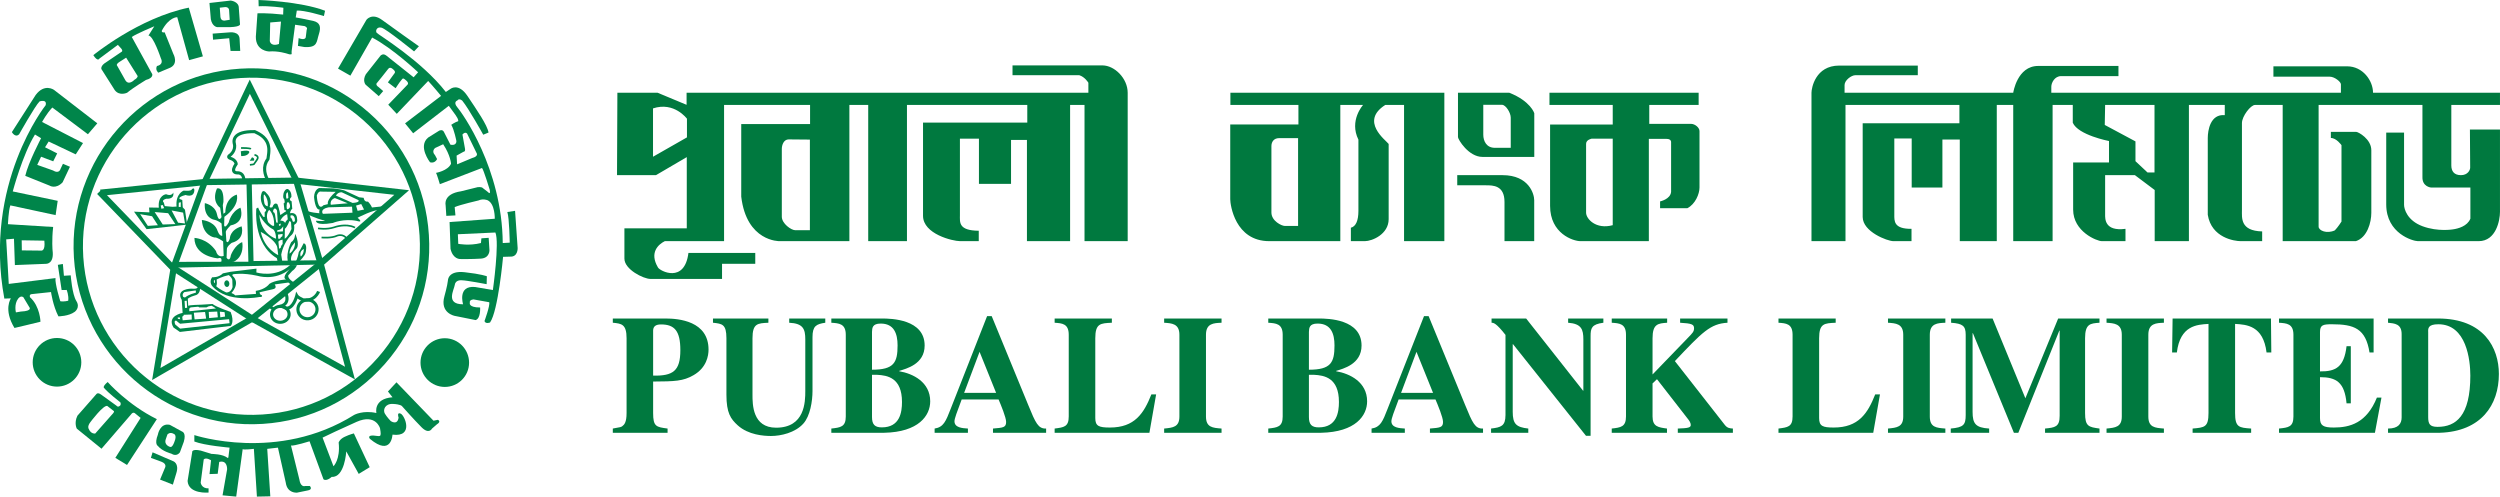 <?xml version="1.0" encoding="UTF-8"?>
<svg xmlns="http://www.w3.org/2000/svg" xmlns:xlink="http://www.w3.org/1999/xlink" width="422.62pt" height="83.95pt" viewBox="0 0 422.62 83.95" version="1.1">
<defs>
<clipPath id="clip1">
  <path d="M 104 11 L 422.621 11 L 422.621 48 L 104 48 Z M 104 11 "/>
</clipPath>
<clipPath id="clip2">
  <path d="M 403 53 L 422.621 53 L 422.621 74 L 403 74 Z M 403 53 "/>
</clipPath>
<clipPath id="clip3">
  <path d="M 31 64 L 75 64 L 75 83.949 L 31 83.949 Z M 31 64 "/>
</clipPath>
</defs>
<g id="surface1">
<g clip-path="url(#clip1)" clip-rule="nonzero">
<path style=" stroke:none;fill-rule:evenodd;fill:rgb(0%,47.499%,24.699%);fill-opacity:1;" d="M 422.617 17.742 L 422.617 15.68 L 401.156 15.68 C 401.156 13.645 399.438 11.211 396.781 11.211 C 395.25 11.211 384.316 11.211 384.316 11.211 L 384.316 12.965 C 384.316 12.965 393.039 12.965 393.852 12.965 C 394.664 12.965 395.727 13.84 395.727 14.246 C 395.727 14.652 395.727 15.68 395.727 15.68 L 346.77 15.68 C 346.77 15.68 346.77 15.309 346.77 14.652 C 346.77 13.996 347.332 12.867 348.43 12.867 C 349.523 12.867 358.121 12.867 358.121 12.867 L 358.121 11.148 C 358.121 11.148 348.117 11.148 344.551 11.148 C 340.988 11.148 340.332 15.68 340.332 15.68 L 311.82 15.68 C 311.82 15.68 311.82 15.152 311.82 14.371 C 311.82 13.59 312.945 12.711 313.664 12.711 C 314.383 12.711 324.199 12.711 324.199 12.711 L 324.199 11.086 C 324.199 11.086 314.945 11.086 310.914 11.086 C 306.883 11.086 306.227 14.902 306.227 15.68 C 306.227 16.461 306.227 40.766 306.227 40.766 L 311.977 40.766 L 311.977 17.742 L 331.234 17.742 L 331.234 20.84 L 314.883 20.84 C 314.883 20.84 314.883 34.184 314.883 36.684 C 314.883 39.184 319.074 40.766 320.074 40.766 C 321.074 40.766 323.137 40.766 323.137 40.766 C 323.137 40.766 323.137 39.777 323.137 38.684 C 320.105 38.715 320.23 37.34 320.23 36.277 C 320.23 35.215 320.23 23.402 320.23 23.402 L 323.168 23.402 L 323.168 31.699 L 328.359 31.699 L 328.359 23.59 L 331.297 23.59 L 331.297 40.766 L 337.551 40.766 L 337.551 17.742 L 340.332 17.742 L 340.332 40.766 L 346.988 40.766 L 346.988 17.742 L 350.398 17.742 C 350.398 17.742 350.398 18.777 350.398 20.746 C 351.305 22.84 356.523 23.84 356.523 23.84 L 356.523 27.465 L 350.461 27.465 C 350.461 27.465 350.461 31.699 350.461 35.434 C 350.461 39.168 354.492 40.766 355.305 40.766 C 356.117 40.766 359.309 40.766 359.309 40.766 C 359.309 40.766 359.309 39.684 359.309 38.684 C 355.742 39.152 355.867 36.934 355.867 36.246 C 355.867 35.559 355.867 29.609 355.867 29.609 L 360.902 29.609 L 364.246 32.121 L 364.246 40.766 L 370.031 40.766 L 370.031 17.742 L 376.094 17.742 C 376.094 17.742 376.094 18.59 376.094 19.465 C 373.656 19.246 373.219 22.027 373.219 23.34 L 373.219 36.309 C 373.844 40.215 377.75 40.766 378.781 40.766 C 379.816 40.766 382.414 40.766 382.414 40.766 C 382.414 40.766 382.414 40.383 382.414 39.121 C 378.68 39.031 378.996 36.824 378.996 35.477 L 378.996 20.805 C 378.996 19.637 380.48 17.742 381.199 17.742 C 381.922 17.742 385.883 17.742 385.883 17.742 L 385.883 40.766 C 385.883 40.766 396.32 40.766 398.258 40.766 C 400.191 40.133 400.867 37.59 400.867 35.973 L 400.867 25.395 C 400.867 23.508 398.66 22.289 398.301 22.289 C 397.039 22.289 394.027 22.289 394.027 22.289 C 394.027 22.289 394.027 22.785 394.027 23.324 C 394.973 23.324 395.824 24.539 395.824 24.539 C 395.824 24.539 395.824 36.691 395.824 37.457 C 395.824 37.457 395.195 38.445 394.699 38.941 C 393.352 39.57 391.957 38.984 391.957 38.312 C 391.957 37.637 391.957 17.742 391.957 17.742 L 409.508 17.742 C 409.508 17.742 409.508 28.859 409.508 29.941 C 409.461 31.562 410.941 31.699 410.941 31.699 L 417.613 31.699 C 417.613 31.699 417.613 35.68 417.613 36.965 C 417.094 38.25 415.523 38.652 414.68 38.773 C 414.68 38.773 412.148 39.215 409.535 38.25 C 406.922 37.285 406.402 35.316 406.402 34.633 C 406.402 33.949 406.402 22.418 406.402 22.418 L 403.387 22.418 C 403.387 22.418 403.387 29.609 403.387 34.555 C 403.387 39.496 407.93 40.766 408.73 40.766 L 419.02 40.766 C 421.957 40.766 422.617 37.246 422.617 35.801 C 422.617 34.352 422.617 21.895 422.617 21.895 L 417.535 21.895 C 417.535 21.895 417.578 27.934 417.578 28.34 C 417.578 28.746 417.172 29.609 416.016 29.609 C 414.859 29.609 414.391 28.934 414.391 27.965 C 414.391 26.996 414.391 17.742 414.391 17.742 L 422.617 17.742 M 364.215 29.152 L 363.027 29.152 L 360.996 27.246 C 360.996 26.84 360.996 23.902 360.996 23.902 L 355.805 21.121 L 355.867 17.742 L 364.215 17.742 L 364.215 29.152 M 186.359 11.055 C 184.301 11.055 171.164 11.055 171.164 11.055 L 171.164 12.707 C 171.164 12.707 181.09 12.707 182.43 12.707 C 183.395 12.988 183.988 13.988 183.988 13.988 L 183.988 15.68 L 116.066 15.68 L 116.066 17.719 L 111.172 15.68 L 104.367 15.68 L 104.305 29.609 L 110.891 29.609 L 116.098 26.559 L 116.098 38.602 L 105.555 38.602 C 105.555 38.602 105.555 41.879 105.555 43.719 C 105.555 45.559 108.797 47.152 109.953 47.152 C 111.105 47.152 122.059 47.152 122.059 47.152 L 122.059 44.594 L 127.676 44.594 L 127.676 42.754 C 127.676 42.754 119.125 42.754 116.379 42.754 C 115.727 47.992 111.543 45.809 111.23 45.219 C 109.734 42.691 111.293 41.312 112.387 40.766 L 122.402 40.766 L 122.402 17.742 L 136.941 17.742 L 136.941 20.977 L 125.305 20.977 C 125.305 20.977 125.305 25.594 125.305 33.238 C 126.207 40.879 131.762 40.766 131.762 40.766 L 143.586 40.766 L 143.586 17.742 L 146.77 17.742 L 146.77 40.766 L 153.32 40.766 L 153.32 17.742 L 173.66 17.742 L 173.66 20.727 L 156.035 20.727 C 156.035 20.727 156.035 33.395 156.035 36.48 C 156.035 39.57 161.059 40.766 162.305 40.766 C 163.555 40.766 165.457 40.766 165.457 40.766 C 165.457 40.766 165.457 39.883 165.457 39.008 C 161.992 38.977 162.273 37.574 162.273 36.355 C 162.273 35.141 162.273 23.441 162.273 23.441 L 165.488 23.441 L 165.488 31.082 L 170.914 31.082 L 170.914 23.66 L 173.602 23.66 L 173.602 40.766 L 180.898 40.766 L 180.898 17.742 L 183.336 17.742 L 183.336 40.766 L 190.633 40.766 C 190.633 40.766 190.633 18.105 190.633 15.68 C 190.633 13.258 188.418 11.055 186.359 11.055 M 116.129 23.223 L 110.391 26.496 L 110.391 18.324 C 113.977 17.137 116.129 20.07 116.129 20.07 L 116.129 23.223 M 136.91 38.914 C 136.91 38.914 135.066 38.914 134.414 38.914 C 133.758 38.914 132.164 37.793 132.164 36.637 L 132.164 25.188 C 132.164 24.469 132.512 23.566 133.32 23.566 C 134.133 23.566 136.91 23.598 136.91 23.598 L 136.91 38.914 M 255.145 15.68 C 251.539 15.68 246.469 15.68 246.469 15.68 C 246.469 15.68 246.469 22.82 246.469 23.184 C 246.469 23.551 248.238 26.527 250.621 26.527 C 253.004 26.527 259.367 26.527 259.367 26.527 L 259.367 19.137 C 259.367 19.137 258.75 17.098 255.145 15.68 M 255.387 24.988 C 255.387 24.988 254.105 24.988 252.699 24.988 C 251.293 24.988 250.746 23.859 250.746 22.758 C 250.746 21.656 250.746 17.719 250.746 17.719 C 250.746 17.719 253.312 17.719 253.922 17.719 C 254.531 17.719 255.387 19.031 255.387 19.887 C 255.387 20.742 255.387 24.988 255.387 24.988 M 285.863 20.938 C 285.184 20.938 278.805 20.938 278.805 20.938 L 278.805 17.742 L 287.152 17.742 L 287.152 15.68 L 261.934 15.68 L 261.934 17.742 L 272.629 17.742 L 272.629 21.047 L 262.039 21.047 C 262.039 21.047 262.039 30.105 262.039 34.801 C 262.039 39.492 265.945 40.766 267.164 40.766 C 268.379 40.766 278.734 40.766 278.734 40.766 L 278.734 23.48 C 278.734 23.48 280.918 23.48 281.742 23.48 C 282.566 23.48 282.496 24.055 282.496 24.055 C 282.496 24.055 282.496 31.18 282.496 32.434 C 282.387 33.688 280.633 34.047 280.633 34.047 L 280.633 35.191 C 280.633 35.191 284.25 35.191 285.254 35.191 C 286.578 34.512 287.297 32.793 287.297 31.699 L 287.297 22.156 C 287.297 21.582 286.543 20.938 285.863 20.938 M 272.629 38.066 C 269.797 38.84 268.125 37 268.125 35.957 L 268.125 24.316 C 268.125 23.598 269.086 23.438 269.086 23.438 L 272.629 23.438 C 272.629 23.438 272.629 36.277 272.629 38.066 M 253.996 29.609 C 249.52 29.609 246.344 29.609 246.344 29.609 L 246.344 31.324 C 246.344 31.324 249.973 31.324 251.184 31.324 C 252.395 31.324 254.332 31.324 254.332 34.137 C 254.332 36.953 254.332 40.766 254.332 40.766 L 259.355 40.766 C 259.355 40.766 259.355 34.863 259.355 33.836 C 259.355 32.809 258.477 29.609 253.996 29.609 M 207.996 17.742 L 219.496 17.742 L 219.496 21.039 L 207.969 21.039 C 207.969 21.039 207.969 32.746 207.969 33.684 C 207.969 34.621 208.785 40.766 214.562 40.766 C 220.344 40.766 226.578 40.766 226.578 40.766 L 226.578 17.742 L 230.422 17.742 C 230.422 17.742 228.031 20.371 229.637 23.609 L 229.637 35.652 C 229.637 37.285 229.211 38.285 228.363 38.496 C 228.363 39.16 228.363 40.766 228.363 40.766 C 228.363 40.766 229.516 40.766 230.727 40.766 C 231.938 40.766 234.75 39.613 234.75 37.043 L 234.75 24.336 C 234.266 23.699 229.848 20.504 234.176 17.742 C 237.051 17.742 237.352 17.742 237.352 17.742 L 237.352 40.766 L 244.164 40.766 L 244.164 15.68 L 207.996 15.68 L 207.996 17.742 M 219.438 38.191 C 219.438 38.191 217.652 38.191 217.168 38.191 C 216.684 38.191 214.93 37.375 214.93 35.922 L 214.93 24.699 C 214.93 24.004 215.32 23.352 216.23 23.352 C 217.137 23.352 219.438 23.352 219.438 23.352 L 219.438 38.191 "/>
</g>
<path style=" stroke:none;fill-rule:nonzero;fill:rgb(0%,47.499%,24.699%);fill-opacity:1;" d="M 103.594 72.445 C 104.949 72.215 105.008 72.188 105.199 72.043 C 105.531 71.789 105.922 71.414 105.922 69.816 L 105.922 57.188 C 105.922 54.785 105.062 54.699 103.594 54.559 L 103.594 53.844 L 112.516 53.844 C 114.734 53.844 119.777 54.273 119.777 59.102 C 119.777 60.102 119.473 62.129 117.258 63.414 C 115.484 64.445 114.07 64.473 110.41 64.5 L 110.41 69.816 C 110.41 72.129 110.938 72.188 112.852 72.445 L 112.852 73.16 L 103.594 73.16 L 103.594 72.445 M 110.41 63.5 C 113.766 63.559 115.012 62.73 115.012 59.188 C 115.012 55.93 114.016 54.844 111.742 54.844 C 110.801 54.844 110.438 55.215 110.41 55.844 L 110.41 63.5 "/>
<path style=" stroke:none;fill-rule:nonzero;fill:rgb(0%,47.499%,24.699%);fill-opacity:1;" d="M 139.512 54.559 C 137.988 54.785 137.352 55.102 137.352 56.984 L 137.352 66.102 C 137.352 67.785 136.965 70.328 135.797 71.617 C 134.41 73.16 132 73.703 130.34 73.703 C 129.117 73.703 126.512 73.531 124.711 71.902 C 123.52 70.816 122.801 69.816 122.801 66.73 L 122.801 57.188 C 122.801 54.785 122.078 54.73 120.527 54.559 L 120.527 53.844 L 129.895 53.844 L 129.895 54.559 C 128.066 54.645 127.207 54.672 127.207 57.188 L 127.207 66.73 C 127.207 68.359 127.207 72.301 131.195 72.301 C 136.074 72.301 136.133 67.93 136.133 66.102 L 136.133 57.387 C 136.133 55.645 135.797 54.672 133.414 54.559 L 133.414 53.844 L 139.512 53.844 L 139.512 54.559 "/>
<path style=" stroke:none;fill-rule:nonzero;fill:rgb(0%,47.499%,24.699%);fill-opacity:1;" d="M 140.535 72.445 C 142.09 72.273 142.977 72.16 142.977 70.414 L 142.977 56.586 C 142.977 54.699 141.812 54.645 140.535 54.559 L 140.535 53.844 L 149.102 53.844 C 150.652 53.844 156.309 53.957 156.309 58.414 C 156.309 61.586 153.176 62.328 152.012 62.699 L 152.012 62.758 C 154.34 63.156 157.25 64.586 157.25 67.844 C 157.25 70.246 155.309 73.043 149.461 73.16 L 140.535 73.16 L 140.535 72.445 M 147.41 62.5 C 151.125 62.5 151.734 61.301 151.734 58.387 C 151.734 56.387 151.125 54.699 148.879 54.699 C 147.465 54.699 147.438 55.441 147.41 56.102 L 147.41 62.5 M 147.41 70.5 C 147.41 71.789 147.91 72.246 149.074 72.246 C 152.121 72.246 152.48 69.703 152.48 67.957 C 152.48 63.871 150.043 63.445 148.242 63.359 L 147.41 63.359 L 147.41 70.5 "/>
<path style=" stroke:none;fill-rule:nonzero;fill:rgb(0%,47.499%,24.699%);fill-opacity:1;" d="M 176.844 73.16 L 167.863 73.16 L 167.863 72.445 C 169.582 72.301 170.082 72.273 170.082 71.328 C 170.082 70.559 169.195 68.445 168.809 67.531 L 162.57 67.531 C 161.797 69.586 161.352 70.758 161.352 71.215 C 161.352 72.301 162.684 72.387 163.625 72.445 L 163.625 73.16 L 157.996 73.16 L 157.996 72.445 C 159.492 72.215 159.883 71.246 160.715 69.102 L 166.867 53.441 L 167.645 53.441 L 173.824 68.473 C 175.07 71.531 175.516 72.5 176.844 72.445 L 176.844 73.16 M 168.391 66.414 L 165.594 59.473 L 162.984 66.414 L 168.391 66.414 "/>
<path style=" stroke:none;fill-rule:nonzero;fill:rgb(0%,47.499%,24.699%);fill-opacity:1;" d="M 194.305 73.16 L 178.285 73.16 L 178.285 72.445 C 179.836 72.246 180.668 72.16 180.668 70.414 L 180.668 56.586 C 180.668 54.699 179.531 54.645 178.285 54.559 L 178.285 53.844 L 187.957 53.844 L 187.957 54.559 C 186.02 54.645 185.156 54.672 185.156 57.188 L 185.156 70.672 C 185.156 72.043 185.77 72.273 187.625 72.273 C 191.809 72.273 193.363 69.902 194.637 66.672 L 195.441 66.672 L 194.305 73.16 "/>
<path style=" stroke:none;fill-rule:nonzero;fill:rgb(0%,47.499%,24.699%);fill-opacity:1;" d="M 206.5 73.16 L 196.797 73.16 L 196.797 72.445 C 198.297 72.301 199.375 72.188 199.375 70.414 L 199.375 56.586 C 199.375 54.699 198.074 54.645 196.797 54.559 L 196.797 53.844 L 206.5 53.844 L 206.5 54.559 C 205.195 54.613 203.867 54.645 203.867 56.586 L 203.867 70.414 C 203.867 72.246 204.977 72.328 206.5 72.445 L 206.5 73.16 "/>
<path style=" stroke:none;fill-rule:nonzero;fill:rgb(0%,47.499%,24.699%);fill-opacity:1;" d="M 214.398 72.445 C 215.949 72.273 216.836 72.16 216.836 70.414 L 216.836 56.586 C 216.836 54.699 215.672 54.645 214.398 54.559 L 214.398 53.844 L 222.961 53.844 C 224.516 53.844 230.168 53.957 230.168 58.414 C 230.168 61.586 227.035 62.328 225.871 62.699 L 225.871 62.758 C 228.199 63.156 231.109 64.586 231.109 67.844 C 231.109 70.246 229.172 73.043 223.32 73.16 L 214.398 73.16 L 214.398 72.445 M 221.27 62.5 C 224.984 62.5 225.594 61.301 225.594 58.387 C 225.594 56.387 224.984 54.699 222.738 54.699 C 221.328 54.699 221.301 55.441 221.27 56.102 L 221.27 62.5 M 221.27 70.5 C 221.27 71.789 221.77 72.246 222.934 72.246 C 225.98 72.246 226.344 69.703 226.344 67.957 C 226.344 63.871 223.902 63.445 222.102 63.359 L 221.27 63.359 L 221.27 70.5 "/>
<path style=" stroke:none;fill-rule:nonzero;fill:rgb(0%,47.499%,24.699%);fill-opacity:1;" d="M 250.703 73.16 L 241.727 73.16 L 241.727 72.445 C 243.441 72.301 243.941 72.273 243.941 71.328 C 243.941 70.559 243.055 68.445 242.668 67.531 L 236.434 67.531 C 235.656 69.586 235.211 70.758 235.211 71.215 C 235.211 72.301 236.543 72.387 237.484 72.445 L 237.484 73.16 L 231.859 73.16 L 231.859 72.445 C 233.355 72.215 233.742 71.246 234.574 69.102 L 240.727 53.441 L 241.504 53.441 L 247.684 68.473 C 248.93 71.531 249.375 72.5 250.703 72.445 L 250.703 73.16 M 242.254 66.414 L 239.453 59.473 L 236.848 66.414 L 242.254 66.414 "/>
<path style=" stroke:none;fill-rule:nonzero;fill:rgb(0%,47.499%,24.699%);fill-opacity:1;" d="M 252.062 72.445 C 253.727 72.246 254.5 72.043 254.5 70.16 L 254.5 56.613 C 252.949 54.645 252.508 54.559 252.145 54.559 L 252.145 53.844 L 257.992 53.844 L 267.609 66.043 L 267.664 66.043 L 267.664 57.387 C 267.664 55.672 267.336 54.73 265.09 54.559 L 265.09 53.844 L 271.047 53.844 L 271.047 54.559 C 269.051 54.816 268.887 55.473 268.887 56.844 L 268.887 73.672 L 268.109 73.672 L 255.777 58.188 L 255.723 58.188 L 255.723 69.617 C 255.723 71.672 256.305 72.215 258.355 72.445 L 258.355 73.16 L 252.062 73.16 L 252.062 72.445 "/>
<path style=" stroke:none;fill-rule:nonzero;fill:rgb(0%,47.499%,24.699%);fill-opacity:1;" d="M 292.941 73.16 L 283.629 73.16 L 283.629 72.445 C 285.32 72.387 285.82 72.301 285.82 71.844 C 285.82 71.473 285.598 71.129 285.152 70.586 L 280.109 64.102 L 279.359 64.816 L 279.359 70.414 C 279.359 72.129 280.332 72.246 281.801 72.445 L 281.801 73.16 L 272.461 73.16 L 272.461 72.445 C 273.984 72.273 274.871 72.16 274.871 70.414 L 274.871 56.586 C 274.871 54.699 273.734 54.645 272.461 54.559 L 272.461 53.844 L 281.828 53.844 L 281.828 54.559 C 280.305 54.672 279.359 54.73 279.359 57.188 L 279.359 63.301 L 285.375 57.07 C 286.125 56.301 286.375 56.043 286.375 55.5 C 286.375 54.844 286.016 54.672 284.02 54.559 L 284.02 53.844 L 292.027 53.844 L 292.027 54.559 C 289.117 54.73 287.785 56.129 283.133 61.043 L 291.586 71.844 C 292 72.359 292.387 72.414 292.941 72.445 L 292.941 73.16 "/>
<path style=" stroke:none;fill-rule:nonzero;fill:rgb(0%,47.499%,24.699%);fill-opacity:1;" d="M 316.668 73.16 L 300.648 73.16 L 300.648 72.445 C 302.199 72.246 303.031 72.16 303.031 70.414 L 303.031 56.586 C 303.031 54.699 301.895 54.645 300.648 54.559 L 300.648 53.844 L 310.32 53.844 L 310.32 54.559 C 308.379 54.645 307.52 54.672 307.52 57.188 L 307.52 70.672 C 307.52 72.043 308.129 72.273 309.988 72.273 C 314.172 72.273 315.727 69.902 317 66.672 L 317.805 66.672 L 316.668 73.16 "/>
<path style=" stroke:none;fill-rule:nonzero;fill:rgb(0%,47.499%,24.699%);fill-opacity:1;" d="M 328.859 73.16 L 319.16 73.16 L 319.16 72.445 C 320.656 72.301 321.738 72.188 321.738 70.414 L 321.738 56.586 C 321.738 54.699 320.438 54.645 319.16 54.559 L 319.16 53.844 L 328.859 53.844 L 328.859 54.559 C 327.559 54.613 326.23 54.645 326.23 56.586 L 326.23 70.414 C 326.23 72.246 327.336 72.328 328.859 72.445 L 328.859 73.16 "/>
<path style=" stroke:none;fill-rule:nonzero;fill:rgb(0%,47.499%,24.699%);fill-opacity:1;" d="M 354.914 73.16 L 345.711 73.16 L 345.711 72.445 C 347.375 72.273 348.18 72.188 348.18 70.301 L 348.18 55.898 L 348.121 55.898 L 341.195 73.16 L 340.445 73.16 L 333.52 56.328 L 333.461 56.328 L 333.461 69.617 C 333.461 71.617 333.961 72.301 336.262 72.445 L 336.262 73.16 L 329.773 73.16 L 329.773 72.445 C 331.938 72.246 332.297 71.816 332.297 70.16 L 332.297 56.586 C 332.297 55.102 331.801 54.699 329.832 54.559 L 329.832 53.844 L 336.844 53.844 L 342.387 67.328 L 347.93 53.844 L 354.914 53.844 L 354.914 54.559 C 353.359 54.672 352.477 54.73 352.477 57.188 L 352.477 69.816 C 352.477 72.102 353.086 72.188 354.914 72.445 L 354.914 73.16 "/>
<path style=" stroke:none;fill-rule:nonzero;fill:rgb(0%,47.499%,24.699%);fill-opacity:1;" d="M 365.805 73.16 L 356.105 73.16 L 356.105 72.445 C 357.602 72.301 358.684 72.188 358.684 70.414 L 358.684 56.586 C 358.684 54.699 357.379 54.645 356.105 54.559 L 356.105 53.844 L 365.805 53.844 L 365.805 54.559 C 364.504 54.613 363.172 54.645 363.172 56.586 L 363.172 70.414 C 363.172 72.246 364.281 72.328 365.805 72.445 L 365.805 73.16 "/>
<path style=" stroke:none;fill-rule:nonzero;fill:rgb(0%,47.499%,24.699%);fill-opacity:1;" d="M 380.551 73.16 L 370.656 73.16 L 370.656 72.445 C 372.68 72.273 373.344 72.215 373.344 69.816 L 373.344 54.758 C 371.402 54.871 368.551 55.016 367.992 59.586 L 367.191 59.586 L 367.273 53.844 L 383.902 53.844 L 383.961 59.586 L 383.156 59.586 C 382.602 55.016 379.746 54.871 377.836 54.758 L 377.836 69.816 C 377.836 72.246 378.5 72.301 380.551 72.445 L 380.551 73.16 "/>
<path style=" stroke:none;fill-rule:nonzero;fill:rgb(0%,47.499%,24.699%);fill-opacity:1;" d="M 385.262 53.844 L 401.254 53.844 L 401.254 59.586 L 400.562 59.586 C 399.922 55.527 397.953 54.816 394.215 54.816 C 392.688 54.816 392.191 54.93 392.191 56.156 L 392.191 62.785 C 394.852 62.816 396.266 62.07 396.68 58.527 L 397.398 58.527 L 397.398 68.188 L 396.68 68.188 C 396.348 64.613 394.934 63.758 392.191 63.758 L 392.191 70.672 C 392.191 71.93 392.719 72.273 394.52 72.273 C 397.234 72.273 400.062 71.531 401.809 67.215 L 402.582 67.215 L 401.477 73.16 L 385.262 73.16 L 385.262 72.445 C 386.84 72.273 387.699 72.188 387.699 70.414 L 387.699 56.586 C 387.699 54.699 386.535 54.645 385.262 54.559 L 385.262 53.844 "/>
<g clip-path="url(#clip2)" clip-rule="nonzero">
<path style=" stroke:none;fill-rule:nonzero;fill:rgb(0%,47.499%,24.699%);fill-opacity:1;" d="M 403.691 72.445 C 405.438 72.445 405.992 71.617 405.992 70.559 L 405.992 56.473 C 405.992 54.73 404.773 54.672 403.691 54.559 L 403.691 53.844 L 412.145 53.844 C 419.906 53.844 422.43 58.816 422.43 63.215 C 422.43 68.473 419.434 72.93 412.449 73.16 L 403.691 73.16 L 403.691 72.445 M 410.48 70.5 C 410.48 71.645 410.73 72.16 412.062 72.16 C 415.164 72.16 417.605 70.328 417.605 63.5 C 417.605 60.902 416.969 54.816 412.199 54.816 C 410.426 54.816 410.453 55.527 410.48 56.156 L 410.48 70.5 "/>
</g>
<path style=" stroke:none;fill-rule:nonzero;fill:rgb(0%,52.199%,28.999%);fill-opacity:1;" d="M 17.039 33.102 L 34.652 31.297 C 34.605 31.301 50.129 31.07 50.129 31.07 L 50.059 31.066 L 67.844 33.066 L 67.555 32.148 L 53.645 44.328 C 53.656 44.316 42.293 53.449 42.293 53.449 L 42.906 53.418 L 29.355 44.695 L 29.453 44.77 L 17.172 32.051 L 16.418 32.789 L 28.691 45.504 L 28.734 45.547 L 28.785 45.582 L 42.336 54.301 L 42.656 54.512 L 42.949 54.277 L 54.324 45.141 C 54.34 45.125 68.25 32.945 68.25 32.945 L 69.148 32.156 L 67.961 32.023 L 50.176 30.016 L 50.141 30.012 L 50.105 30.012 L 34.59 30.242 C 34.547 30.25 16.93 32.051 16.93 32.051 L 17.039 33.102 "/>
<path style=" stroke:none;fill-rule:nonzero;fill:rgb(0%,52.199%,28.999%);fill-opacity:1;" d="M 41.75 14.438 L 34.121 30.551 C 34.102 30.594 28.914 44.852 28.914 44.852 L 28.895 44.898 L 28.887 44.945 L 25.895 63.148 L 25.715 64.246 L 26.68 63.684 L 42.887 54.316 L 42.363 54.324 L 58.91 63.535 L 60 64.141 L 59.676 62.938 L 54.652 44.242 C 54.648 44.227 50.535 30.223 50.535 30.223 L 50.523 30.176 L 50.496 30.137 L 42.703 14.426 L 42.219 13.457 L 41.75 14.438 M 41.762 14.895 L 49.555 30.605 L 49.523 30.516 L 53.641 44.531 C 53.633 44.516 58.656 63.211 58.656 63.211 L 59.426 62.609 L 42.879 53.398 L 42.613 53.258 L 42.355 53.402 L 26.152 62.77 L 26.941 63.312 L 29.934 45.117 L 29.906 45.207 L 35.094 30.949 C 35.078 30.996 42.703 14.887 42.703 14.887 L 41.762 14.895 "/>
<path style=" stroke:none;fill-rule:nonzero;fill:rgb(0%,52.199%,28.999%);fill-opacity:1;" d="M 38.871 26.574 C 39.352 26.277 40.176 25.391 39.867 24.184 C 39.855 24.148 39.723 23.727 40.02 23.324 C 40.305 22.938 41.07 22.48 43.043 22.516 L 42.938 22.488 L 42.98 22.508 C 43.766 22.879 45.078 23.492 45.188 25.168 C 45.219 25.613 45.133 26.188 45.082 26.523 C 45.043 26.777 45.035 26.844 45.047 26.91 L 45.043 26.863 L 45.074 26.742 C 45.074 26.75 45.055 26.77 45.043 26.777 C 44.074 28.117 44.508 29.613 45.047 30.633 L 45.266 30.246 L 41.211 30.504 L 41.492 30.797 C 41.492 30.766 41.582 29.926 41.145 29.387 C 40.938 29.137 40.652 28.992 40.297 28.957 L 40.25 28.957 C 40.129 28.973 39.84 28.957 39.766 28.836 C 39.699 28.727 39.762 28.41 40.141 27.863 L 40.195 27.793 L 40.188 27.699 C 40.188 27.664 40.125 26.836 39.004 26.508 C 38.977 26.496 38.922 26.469 38.906 26.449 C 38.926 26.473 38.93 26.52 38.918 26.551 C 38.918 26.551 38.918 26.539 38.926 26.535 L 38.871 26.574 M 38.543 26.172 C 38.379 26.348 38.391 26.516 38.406 26.602 C 38.473 26.871 38.781 26.988 38.844 27.008 C 39.602 27.234 39.656 27.715 39.664 27.738 L 39.707 27.562 C 39.23 28.25 39.105 28.754 39.316 29.109 C 39.582 29.555 40.234 29.492 40.309 29.484 L 40.254 29.484 C 40.465 29.504 40.617 29.578 40.738 29.723 C 41.031 30.086 40.969 30.73 40.969 30.742 L 40.934 31.055 L 41.246 31.035 L 45.297 30.773 L 45.707 30.746 L 45.516 30.387 C 44.832 29.098 44.82 27.992 45.473 27.098 C 45.531 27.02 45.57 26.957 45.57 26.863 L 45.57 26.82 L 45.57 26.848 C 45.57 26.824 45.59 26.707 45.602 26.605 C 45.656 26.242 45.746 25.633 45.711 25.137 C 45.59 23.148 44.035 22.422 43.203 22.031 L 43.156 22.012 L 43.105 21.992 L 43.051 21.992 C 41.281 21.953 40.109 22.305 39.586 23.023 C 39.133 23.648 39.348 24.309 39.355 24.336 C 39.645 25.449 38.637 26.098 38.594 26.129 L 38.566 26.145 L 38.543 26.172 "/>
<path style=" stroke:none;fill-rule:nonzero;fill:rgb(0%,52.199%,28.999%);fill-opacity:1;" d="M 42.996 26.324 C 43.094 26.34 43.352 26.414 43.418 26.566 C 43.457 26.66 43.418 26.793 43.301 26.957 L 42.801 27.676 L 42.848 27.629 C 42.852 27.629 42.715 27.691 42.238 27.723 L 42.258 28.012 C 42.801 27.973 42.965 27.902 42.992 27.879 L 43.02 27.863 L 43.039 27.836 L 43.543 27.125 C 43.723 26.871 43.766 26.648 43.684 26.449 C 43.543 26.125 43.094 26.043 43.043 26.035 L 42.996 26.324 "/>
<path style=" stroke:none;fill-rule:nonzero;fill:rgb(0%,52.199%,28.999%);fill-opacity:1;" d="M 42.613 27.109 L 42.785 26.84 L 42.613 26.902 C 42.641 26.906 42.688 26.934 42.68 26.988 L 42.82 26.867 L 42.484 26.887 L 42.613 27.109 M 42.5 27.172 L 42.832 27.156 L 42.949 27.148 L 42.969 27.031 C 43.004 26.789 42.812 26.656 42.703 26.625 L 42.598 26.59 L 42.539 26.688 L 42.371 26.953 L 42.223 27.191 L 42.5 27.172 "/>
<path style=" stroke:none;fill-rule:nonzero;fill:rgb(0%,52.199%,28.999%);fill-opacity:1;" d="M 40.75 25.16 C 41.418 25.148 42.203 25.195 42.32 25.289 L 42.504 25.07 C 42.266 24.859 41.098 24.867 40.75 24.875 L 40.75 25.16 "/>
<path style=" stroke:none;fill-rule:nonzero;fill:rgb(0%,52.199%,28.999%);fill-opacity:1;" d="M 40.773 26.387 C 40.773 26.387 41.801 26.449 42.113 25.82 C 42.113 25.82 42.492 25.242 40.711 25.566 L 40.773 26.387 "/>
<path style=" stroke:none;fill-rule:nonzero;fill:rgb(0%,52.199%,28.999%);fill-opacity:1;" d="M 41.449 25.855 C 41.449 25.789 41.508 25.746 41.559 25.746 C 41.629 25.746 41.668 25.789 41.668 25.859 C 41.668 25.918 41.621 25.965 41.559 25.965 L 41.586 25.965 L 41.613 25.957 C 41.586 25.965 41.543 25.969 41.504 25.941 C 41.469 25.918 41.449 25.875 41.449 25.855 M 41.738 25.855 C 41.738 25.789 41.715 25.738 41.668 25.703 C 41.625 25.668 41.562 25.668 41.508 25.684 L 41.559 25.676 C 41.461 25.676 41.383 25.758 41.383 25.859 C 41.383 25.949 41.465 26.035 41.559 26.035 C 41.664 26.035 41.738 25.957 41.738 25.855 "/>
<path style=" stroke:none;fill-rule:nonzero;fill:rgb(0%,52.199%,28.999%);fill-opacity:1;" d="M 37.219 35.125 C 37.219 35.125 35.707 34.137 36.672 31.867 C 36.672 31.867 37.867 31.387 37.77 34.137 L 37.664 34.688 L 37.77 36.137 L 38.094 35.898 C 38.094 35.898 38 33.574 40.023 32.895 C 40.023 32.895 40.684 34.637 37.93 36.656 L 37.891 38.105 C 37.891 38.105 38 38.785 38.676 37.574 C 38.676 37.574 39.047 35.773 40.648 35.109 C 40.648 35.109 41.566 37.598 38.988 38.105 C 38.988 38.105 38.215 38.844 38.168 39.191 L 38.266 40.766 C 38.266 40.766 38.504 41.363 38.855 40.316 C 38.855 40.316 38.832 38.875 40.844 38.262 C 40.844 38.262 41.535 40.422 39.176 41.051 C 39.176 41.051 38.316 41.652 38.352 42.133 L 38.305 43.57 C 38.305 43.57 38.844 44.441 39.031 43.117 C 39.031 43.117 39.672 41.422 40.945 40.93 C 40.945 40.93 41.438 43.238 39.516 44.258 L 37.34 44.465 C 37.34 44.465 37.809 43.328 36.801 43.672 C 36.801 43.672 32.867 43.371 32.867 40.215 C 32.867 40.215 35.07 40.289 36.52 42.453 C 36.52 42.453 36.73 43.609 37.809 43.266 L 37.719 40.809 C 37.719 40.809 36.703 40.047 36.23 40.141 C 36.23 40.141 34.293 39.859 34.121 37.188 C 34.121 37.188 36.055 37.332 36.695 38.805 C 36.695 38.805 37.051 40.008 37.582 39.844 L 37.453 37.793 C 37.453 37.793 36.945 37.281 36.109 37.125 C 36.109 37.125 34.441 36.824 34.625 34.336 C 34.625 34.336 36.23 34.664 36.625 36.02 C 36.633 36.07 36.652 36.137 36.672 36.203 C 36.969 37.691 37.449 36.699 37.449 36.699 L 37.219 35.125 "/>
<path style=" stroke:none;fill-rule:nonzero;fill:rgb(0%,52.199%,28.999%);fill-opacity:1;" d="M 53.738 38.742 C 53.797 38.754 55.191 39 56.547 38.559 C 56.578 38.551 58.395 37.875 59.859 38.559 L 59.867 38.57 L 59.879 38.57 C 59.898 38.574 59.914 38.586 59.93 38.598 L 60.09 38.355 C 60.059 38.332 60.016 38.309 59.961 38.297 L 59.984 38.305 C 58.406 37.559 56.535 38.258 56.457 38.289 C 55.172 38.707 53.805 38.465 53.793 38.461 L 53.738 38.742 "/>
<path style=" stroke:none;fill-rule:nonzero;fill:rgb(0%,52.199%,28.999%);fill-opacity:1;" d="M 54.34 40.289 C 54.414 40.293 56.055 40.461 57.074 39.961 C 57.098 39.953 57.965 39.625 58.504 40.43 L 58.746 40.277 C 58.074 39.266 56.965 39.695 56.953 39.699 C 56.004 40.16 54.391 40.004 54.371 40.004 L 54.34 40.289 "/>
<path style=" stroke:none;fill-rule:nonzero;fill:rgb(0%,52.199%,28.999%);fill-opacity:1;" d="M 41.664 30.719 L 41.988 44.242 L 29.609 44.266 L 29.418 45.25 L 53.988 44.723 L 53.844 43.996 L 42.859 44.129 L 42.555 30.73 L 41.664 30.719 "/>
<path style=" stroke:none;fill-rule:nonzero;fill:rgb(0%,52.199%,28.999%);fill-opacity:1;" d="M 53.332 52.203 C 53.375 52.941 52.805 53.578 52.059 53.621 C 51.316 53.668 50.672 53.109 50.629 52.391 C 50.582 51.656 51.145 51.02 51.887 50.973 C 52.637 50.922 53.285 51.473 53.332 52.203 M 53.859 52.168 C 53.793 51.152 52.895 50.375 51.852 50.445 C 50.82 50.512 50.035 51.398 50.102 52.414 C 50.164 53.43 51.055 54.215 52.09 54.148 C 53.129 54.09 53.922 53.199 53.859 52.168 "/>
<path style=" stroke:none;fill-rule:nonzero;fill:rgb(0%,52.199%,28.999%);fill-opacity:1;" d="M 48.605 53.059 C 48.629 53.324 48.535 53.586 48.348 53.801 C 48.133 54.043 47.801 54.203 47.449 54.219 C 46.785 54.258 46.211 53.805 46.16 53.219 C 46.133 52.617 46.656 52.098 47.324 52.055 C 47.672 52.031 48.012 52.141 48.258 52.355 C 48.469 52.543 48.59 52.797 48.605 53.059 M 49.133 53.023 C 49.109 52.617 48.922 52.246 48.605 51.965 C 48.25 51.648 47.773 51.492 47.285 51.527 C 46.336 51.59 45.594 52.359 45.641 53.25 C 45.707 54.141 46.531 54.805 47.484 54.742 C 47.977 54.715 48.434 54.5 48.742 54.148 C 49.027 53.828 49.168 53.43 49.133 53.023 "/>
<path style=" stroke:none;fill-rule:nonzero;fill:rgb(0%,52.199%,28.999%);fill-opacity:1;" d="M 53.605 49.18 C 53.59 49.242 53.023 50.727 51.266 50.426 L 51.324 50.441 C 51.012 50.309 50.496 50.027 50.398 49.855 L 50.066 49.289 L 49.914 49.926 C 49.906 49.941 49.371 52.012 48.336 51.824 L 48.461 51.891 C 48.445 51.871 47.984 51.48 47.285 51.527 L 47.332 52.055 C 47.367 52.047 48.188 51.957 48.586 51.266 C 48.883 50.754 48.844 50.066 48.473 49.223 L 48.332 48.918 L 48.07 49.125 L 45.133 51.414 L 44.84 51.645 L 45.152 51.844 L 46.113 52.465 L 46.398 52.027 L 45.438 51.402 L 45.457 51.828 L 48.387 49.539 L 47.988 49.441 C 48.289 50.117 48.336 50.641 48.129 51.004 C 47.871 51.453 47.281 51.527 47.277 51.527 L 47.324 52.055 C 47.797 52.023 48.102 52.277 48.113 52.289 L 48.172 52.328 L 48.242 52.348 C 49.785 52.621 50.398 50.152 50.422 50.043 L 49.938 50.117 C 50.172 50.508 50.961 50.855 51.117 50.922 L 51.145 50.941 L 51.176 50.945 C 53.375 51.32 54.098 49.375 54.102 49.359 L 53.605 49.18 "/>
<path style=" stroke:none;fill-rule:nonzero;fill:rgb(0%,52.199%,28.999%);fill-opacity:1;" d="M 51.324 41.129 C 51.324 41.129 50.773 42.258 50.504 42.609 C 50.504 42.609 50.297 43.926 49.934 44.242 C 49.922 44.277 49.887 44.293 49.863 44.305 C 49.465 44.508 50.566 44.227 50.566 44.227 C 50.566 44.227 51.574 43.246 51.668 42.703 C 51.668 42.703 52.039 41.227 51.324 41.129 M 50.844 43.371 C 50.844 43.371 50.469 42.578 51.355 42.074 C 51.355 42.074 51.418 42.922 50.844 43.371 "/>
<path style=" stroke:none;fill-rule:nonzero;fill:rgb(0%,52.199%,28.999%);fill-opacity:1;" d="M 31.266 35.449 L 30.895 35.055 L 30.812 33.816 L 30.387 33.641 C 30.387 33.641 29.957 33.332 31.379 32.961 C 31.379 32.961 32.723 33.5 32.848 32.254 C 32.848 32.254 32.938 31.562 32.422 31.996 C 32.422 31.996 32.504 32.344 31.051 32.223 C 31.051 32.223 29.645 32.723 29.844 34.918 L 29.176 34.961 L 27.859 34.84 L 27.684 34.23 C 27.684 34.23 27.184 33.848 28.129 33.59 C 28.129 33.59 29.504 33.77 29.293 32.547 C 29.293 32.547 29.066 33.25 28.074 32.832 C 28.074 32.832 26.637 32.988 26.848 35.105 L 25.199 35.078 L 25.258 35.898 L 22.656 35.781 L 24.773 38.738 L 31.637 37.973 L 31.266 35.449 M 30.227 34.266 L 30.57 34.188 L 30.543 35.008 L 30.203 34.961 L 30.227 34.266 M 27.504 34.652 L 27.75 35.188 L 27.281 35.293 L 27.168 34.738 L 27.504 34.652 M 24.988 38.184 L 23.691 36.207 L 25.707 36.555 L 26.691 38.074 L 24.988 38.184 M 27.516 37.953 L 26.145 35.844 L 28.422 36.039 L 29.641 37.883 L 27.516 37.953 M 30.102 37.645 L 29.008 35.578 L 30.957 35.941 L 31.273 37.773 L 30.102 37.645 "/>
<path style=" stroke:none;fill-rule:nonzero;fill:rgb(0%,52.199%,28.999%);fill-opacity:1;" d="M 62.879 35.074 C 62.879 35.074 62.711 34.598 62.203 34.074 C 62.203 34.074 61.59 34.246 61.477 33.441 L 60.723 33.352 L 58.383 32.27 C 58.383 32.27 58.156 32.066 56.363 31.848 L 53.961 31.785 C 53.961 31.785 53.145 31.98 53.09 33.289 C 53.09 33.289 53.234 35.547 54.047 35.422 C 54.047 35.422 53.871 35.852 54.023 36.047 C 54.023 36.047 52.09 35.957 51.441 35.379 C 50.781 34.809 51.301 35.324 51.301 35.324 L 51.77 36.121 C 51.77 36.121 53.395 36.98 54.93 37.293 C 54.93 37.293 54.863 37.43 53.426 37.316 C 53.426 37.316 53.211 38.227 56.262 37.691 C 56.262 37.691 58.129 36.887 60.352 37.352 C 60.352 37.352 61.547 37.766 60.453 36.809 C 60.453 36.809 63.316 35.309 64.281 35.523 L 64.789 34.871 L 62.879 35.074 M 53.555 33.047 C 53.852 32.207 54.273 32.391 54.273 32.391 L 56.746 32.43 C 55.117 33.848 55.43 34.504 55.43 34.504 L 54.684 34.695 C 53.664 35.797 53.555 33.047 53.555 33.047 M 56.605 33.477 L 58.789 34.363 L 55.926 34.613 C 55.926 34.613 55.664 33.812 56.605 33.477 M 59.582 35.957 L 54.586 36.148 C 54.586 36.148 53.973 35.359 55.535 35.047 L 59.512 34.934 L 59.582 35.957 M 59.605 34.305 L 56.781 33.055 C 56.781 33.055 57.09 32.477 57.773 32.504 L 60.582 33.824 C 60.582 33.824 60.977 34.223 59.605 34.305 M 60.449 35.641 L 60.191 34.754 L 61.066 34.492 L 61.539 35.426 L 60.449 35.641 "/>
<path style=" stroke:none;fill-rule:nonzero;fill:rgb(0%,52.199%,28.999%);fill-opacity:1;" d="M 35.926 51.387 L 34.031 51.504 C 34.031 51.504 31.863 51.551 31.82 51.707 L 31.746 50.512 C 31.746 50.512 32.035 50.195 33 49.926 C 33 49.926 33.715 49.828 33.816 48.906 C 33.816 48.906 33.93 48.422 33.422 48.516 C 33.422 48.516 33.492 48.914 32.355 48.793 C 32.355 48.793 29.586 48.805 30.727 50.699 L 30.871 52.895 C 30.871 52.895 28.117 53.379 29.332 55.367 L 30.41 56.117 L 38.992 55.098 C 38.992 55.098 39.684 54.5 38.992 52.738 C 38.992 52.738 36.574 51.91 35.926 51.387 M 37.168 52.691 L 37.969 52.77 L 38.047 53.512 L 37.242 53.641 L 37.168 52.691 M 36.82 53.637 L 35.352 53.77 L 35.289 52.73 L 36.723 52.668 L 36.82 53.637 M 31.992 52.309 C 31.973 52 32.316 51.957 32.316 51.957 L 33.508 51.848 L 33.688 51.965 L 34.902 51.965 L 35.23 51.797 L 35.758 51.684 C 36.137 51.863 36.508 52.148 36.508 52.148 L 32.008 52.617 L 31.992 52.309 M 34.844 53.859 L 32.895 53.992 L 32.766 52.859 L 34.668 52.742 L 34.844 53.859 M 31.168 49.375 L 33.09 49.094 L 33.125 49.461 C 31.859 49.801 31.422 50.188 31.422 50.188 C 31.23 50.41 30.949 50.16 30.949 50.16 C 30.715 49.656 31.168 49.375 31.168 49.375 M 31.566 50.84 L 31.637 52.031 L 31.273 52.066 L 31.203 50.871 L 31.566 50.84 M 31.055 53.215 L 32.398 53.164 L 32.422 54.012 L 30.883 54.148 L 30.805 53.539 C 30.805 53.539 31.109 53.379 31.055 53.215 M 30.375 53.641 L 30.465 53.965 L 30.074 53.895 L 30.031 53.688 L 30.375 53.641 M 30.457 55.555 L 29.625 54.852 C 29.625 54.852 29.293 54.113 29.824 54.215 C 29.824 54.215 30.227 54.598 30.441 54.727 L 38.727 53.957 L 38.809 54.637 L 30.457 55.555 "/>
<path style=" stroke:none;fill-rule:nonzero;fill:rgb(0%,52.199%,28.999%);fill-opacity:1;" d="M 49.887 39.629 C 49.887 39.629 49.867 40.57 49.23 40.93 C 49.23 40.93 48.352 42.559 48.641 44.117 L 49.262 44.141 C 49.262 44.141 48.832 43.391 50.051 42.098 C 50.051 42.098 50.789 41.664 49.945 39.582 L 49.887 39.629 M 48.945 42.875 C 48.914 41.879 49.871 40.969 49.871 40.969 C 49.93 42.27 48.945 42.875 48.945 42.875 "/>
<path style=" stroke:none;fill-rule:nonzero;fill:rgb(0%,52.199%,28.999%);fill-opacity:1;" d="M 49.02 36.047 C 49.02 36.047 49.09 35.496 49.406 35.309 L 49.297 34.023 C 49.297 34.023 48.676 33.828 49.258 33.305 C 49.258 33.305 49.383 32.473 48.738 31.996 C 48.738 31.996 48.297 31.695 47.953 32.609 C 47.953 32.609 47.73 33.48 48.039 33.656 C 48.039 33.656 48.277 34.395 47.953 34.359 L 48.082 35.516 C 48.082 35.516 48.738 35.578 48.105 35.867 L 47.387 36.359 C 47.387 36.359 47.227 35.309 46.895 34.523 C 46.895 34.523 46.391 34.051 46.055 35.016 C 46.055 35.016 45.645 35.227 45.57 34.93 C 45.57 34.93 46.227 33.781 45.039 32.645 C 45.039 32.645 44.371 31.691 44.137 32.961 C 44.137 32.961 43.832 34.137 44.785 35.293 C 44.785 35.293 45.293 35.375 44.742 35.887 L 44.742 36.684 L 44.48 36.637 C 44.48 36.637 43.699 35.406 43.633 35.082 L 43.332 35.25 C 43.332 35.25 42.684 41.211 46.805 43.652 L 46.992 44.469 L 47.73 44.293 L 47.539 43.051 C 47.539 43.051 47.887 40.93 49.297 39.715 C 49.297 39.715 49.887 39.234 49.715 38.012 C 49.715 38.012 50.422 37.734 50.215 36.949 C 50.215 36.949 50.246 35.812 49.02 36.047 M 48.664 32.504 L 48.75 33.43 C 48.75 33.43 48.387 33.871 48.375 33.309 C 48.375 33.309 48.258 32.566 48.664 32.504 M 48.52 34.254 C 48.738 34.125 48.852 34.254 48.852 34.254 C 49.406 35.273 48.543 35.379 48.543 35.379 C 48.344 35.117 48.52 34.254 48.52 34.254 M 48.543 36.207 L 48.645 37.078 C 48.645 37.078 48.234 37.43 48.199 37.699 C 48.199 37.699 48.039 37.266 47.383 37.305 C 47.383 37.305 47.738 36.488 48.543 36.207 M 47.406 37.773 L 47.473 38.078 L 47.172 38.176 L 47.145 37.949 L 47.406 37.773 M 46.344 38.102 C 46.344 38.102 46.199 38.5 45.336 37.566 C 45.336 37.566 44.758 36.297 45.508 35.477 C 45.508 35.477 46.402 36.191 46.344 38.102 M 44.688 34.316 C 44.582 33.781 44.488 32.891 44.676 32.875 C 44.676 32.875 45.414 33.602 45.262 34.871 C 45.262 34.871 44.797 34.848 44.688 34.316 M 46.133 38.746 C 46.133 38.746 46.629 38.961 46.668 40.355 C 46.668 40.355 44.078 39.633 43.832 36.258 C 43.832 36.258 44.652 38.004 46.133 38.746 M 44.078 39.195 C 44.078 39.195 46.422 40.391 46.863 41.75 L 47.035 43.133 C 47.035 43.133 44.719 42.117 44.078 39.195 M 46.531 36.543 C 46.531 36.543 46.477 35.824 46.184 35.867 L 46.188 35.539 C 46.188 35.539 46.449 34.84 46.832 35.598 L 46.957 37.648 L 46.695 37.609 L 46.531 36.543 M 47.781 41.25 C 47.492 41.5 47.445 41.906 47.445 41.906 L 47.184 42.047 L 47.062 40.84 L 47.285 40.641 L 47.766 40.504 L 47.781 41.25 M 47.73 39.938 C 47.73 39.938 47.383 40.098 47.363 40.355 L 47.035 40.355 L 46.992 39.656 L 47.781 39.543 L 47.73 39.938 M 47.828 39.117 L 46.848 39.176 L 46.91 38.891 C 47.477 38.977 47.879 38.254 47.879 38.254 L 47.828 39.117 M 49.27 38.715 C 48.574 40.25 48.129 40.355 48.129 40.355 L 48.156 38.676 C 48.555 38.395 48.926 37.371 48.926 37.371 C 49.078 37.332 49.203 37.605 49.203 37.605 L 49.27 38.715 M 49.855 37.332 C 49.855 37.332 49.742 37.648 49.469 37.418 C 49.469 37.418 49.406 36.949 49.094 36.734 L 49.125 36.426 C 49.125 36.426 49.871 36.141 49.855 37.332 "/>
<path style=" stroke:none;fill-rule:nonzero;fill:rgb(0%,52.199%,28.999%);fill-opacity:1;" d="M 48.734 46.547 L 49.395 45.812 C 50.02 45.391 50.191 44.824 50.191 44.824 L 49.039 44.797 C 46.629 47.062 43.34 46.059 43.34 46.059 L 43.355 45.41 L 38.977 45.945 L 37.684 46.211 C 36.941 46.973 35.859 46.867 35.859 46.867 C 35.258 47.707 35.895 48.379 35.895 48.379 C 38.457 51.32 43.836 50.207 43.836 50.207 C 44.555 50.246 44.234 49.887 44.234 49.887 C 43.875 49.82 43.883 49.41 43.883 49.41 L 46.074 48.906 C 46.984 48.754 46.434 48.086 46.434 48.086 L 48.75 47.762 C 49.465 48.27 49.387 48.457 49.387 48.457 L 49.988 47.906 C 48.504 47.152 48.734 46.547 48.734 46.547 M 36.266 47.867 C 36.215 47.867 36.168 47.746 36.152 47.594 C 36.152 47.441 36.176 47.316 36.23 47.309 C 36.277 47.309 36.32 47.43 36.332 47.578 C 36.34 47.73 36.305 47.867 36.266 47.867 M 38.242 49.441 C 38.242 49.441 37.086 48.918 36.535 48.363 C 36.535 48.363 36.754 48.262 36.625 47.254 C 36.625 47.254 37.504 46.758 38.656 46.508 C 38.656 46.508 39.09 46.746 39.27 47.305 L 39.312 48.516 C 39.312 48.516 39.105 49.477 38.242 49.441 M 48.363 47.242 C 48.363 47.242 46.438 47.352 45.531 47.992 C 45.531 47.992 44.914 48.926 43.234 49.172 L 43.273 49.68 L 39.754 49.938 C 39.754 49.938 39.625 49.715 39.121 49.535 C 39.121 49.535 40.738 47.906 39.312 46.617 C 39.312 46.617 39.207 46.473 39.387 46.367 C 39.387 46.367 40.969 46.059 43.492 46.617 C 43.492 46.617 46.453 47.602 48.988 45.492 C 48.988 45.492 47.504 46.895 48.363 47.242 "/>
<path style=" stroke:none;fill-rule:nonzero;fill:rgb(0%,52.199%,28.999%);fill-opacity:1;" d="M 38.316 47.383 C 38.066 47.406 37.895 47.676 37.91 47.973 C 37.938 48.289 38.148 48.52 38.379 48.516 C 38.617 48.504 38.789 48.238 38.77 47.922 C 38.746 47.613 38.551 47.375 38.316 47.383 "/>
<path style=" stroke:none;fill-rule:nonzero;fill:rgb(0%,52.199%,28.999%);fill-opacity:1;" d="M 70.926 39.809 C 71.414 47.402 68.918 54.734 63.891 60.453 C 58.867 66.172 51.918 69.59 44.328 70.074 C 28.656 71.082 15.086 59.133 14.078 43.449 C 13.078 27.766 25.012 14.195 40.684 13.191 C 48.281 12.703 55.602 15.199 61.316 20.23 C 67.035 25.258 70.445 32.211 70.926 39.809 M 72.5 39.707 C 71.996 31.691 68.395 24.348 62.363 19.039 C 56.332 13.73 48.598 11.094 40.586 11.609 C 24.039 12.672 11.441 26.996 12.496 43.543 C 13.562 60.105 27.887 72.715 44.43 71.656 C 52.441 71.145 59.777 67.535 65.082 61.5 C 70.387 55.461 73.023 47.719 72.5 39.707 "/>
<path style=" stroke:none;fill-rule:nonzero;fill:rgb(0%,52.199%,28.999%);fill-opacity:1;" d="M 13.746 61.258 C 13.742 63.516 11.906 65.355 9.637 65.355 C 7.355 65.355 5.527 63.512 5.527 61.246 C 5.527 58.977 7.371 57.129 9.637 57.137 C 11.918 57.137 13.746 58.98 13.746 61.258 "/>
<path style=" stroke:none;fill-rule:nonzero;fill:rgb(0%,52.199%,28.999%);fill-opacity:1;" d="M 79.297 61.305 C 79.297 63.566 77.465 65.41 75.191 65.41 C 72.922 65.41 71.086 63.559 71.086 61.305 C 71.086 59.027 72.93 57.176 75.203 57.176 C 77.465 57.188 79.297 59.039 79.297 61.305 "/>
<path style=" stroke:none;fill-rule:nonzero;fill:rgb(0%,52.199%,28.999%);fill-opacity:1;" d="M 12.91 50.895 C 12.191 49.766 11.953 46.547 11.953 46.547 L 10.805 46.617 L 10.629 44.625 L 9.777 44.77 L 10.418 49.031 L 11.273 49.016 C 11.273 49.016 11.66 49.965 11.531 50.84 C 11.531 50.84 10.793 51.039 10.195 50.922 C 10.195 50.922 9.254 47.922 9.383 47.008 L 1.48 47.996 L 1.047 40.465 L 2.363 40.359 L 2.516 44.809 L 7.793 44.598 C 7.793 44.598 9.188 44.648 8.887 42.328 C 8.887 42.328 8.73 40.641 8.984 38.371 L 1.34 37.898 C 1.34 37.898 1.438 35.59 1.75 34.719 L 9.402 36.367 L 9.754 33.949 L 2.156 32.363 C 2.156 32.363 3.812 26.129 5.914 22.738 L 6.945 23.363 C 6.945 23.363 4.777 27.477 4.27 29.727 L 8.375 31.375 C 8.375 31.375 9.41 32.051 10.582 30.824 L 11.824 28.191 L 10.641 27.688 L 10.23 28.555 C 10.23 28.555 10.02 29.473 8.949 28.812 L 6.293 27.871 L 6.945 26.496 L 8.996 27.27 L 9.668 25.93 L 7.613 24.898 L 8.227 23.922 L 12.805 26.094 L 14.035 24.184 L 7.113 20.621 C 7.113 20.621 7.879 19.191 8.844 18.176 L 14.863 22.695 L 16.449 20.848 L 9.113 15.184 C 9.113 15.184 7.516 14.055 6.027 16.062 L 2.008 22.332 C 2.008 22.332 2.578 23.363 3.242 22.688 C 3.242 22.688 5.914 17.91 6.688 17.145 C 6.688 17.145 7.988 16.699 7.719 17.785 C 7.719 17.785 -2.871 31.07 0.734 50.477 L 1.844 50.438 C 1.844 50.438 0.531 52.297 2.445 55.441 C 2.445 55.441 5.785 54.66 6.84 54.387 C 6.84 54.387 6.793 51.812 5.074 50.246 C 5.074 50.246 4.891 49.812 5.305 49.727 L 8.625 49.371 C 8.625 49.371 8.949 51.688 9.875 53.48 C 9.875 53.48 11.621 53.465 12.621 52.719 C 12.621 52.719 13.621 52.027 12.91 50.895 M 7.496 40.684 L 7.531 41.27 C 7.531 42.5 6.945 42.363 6.945 42.363 L 3.691 42.328 L 3.668 40.621 L 7.496 40.684 M 3.52 52.668 L 2.691 52.809 C 2.691 52.809 2.336 51.438 3.074 50.48 C 3.562 49.875 3.949 50.246 3.949 50.246 L 4.953 51.922 C 4.953 51.922 5.594 52.574 3.52 52.668 "/>
<path style=" stroke:none;fill-rule:nonzero;fill:rgb(0%,52.199%,28.999%);fill-opacity:1;" d="M 16.793 9.914 L 19.926 7.582 L 20.398 8.102 C 20.926 8.641 20.508 8.785 20.508 8.785 L 17.926 10.535 C 16.934 11.121 17.141 11.676 17.141 11.676 L 19.398 15.234 C 20.191 16.293 21.488 15.676 21.488 15.676 C 22.613 14.75 24.68 13.512 24.68 13.512 C 25.973 13.18 25.734 12.531 25.734 12.531 L 22.281 6.254 C 22.965 5.738 26.086 4.441 26.086 4.441 L 25.098 6.008 C 25.918 6.008 27.184 9.828 27.184 9.828 C 27.762 10.984 26.531 11.156 26.531 11.156 C 26.195 11.844 26.762 12.285 26.762 12.285 L 28.547 11.539 C 30.324 10.914 29.301 9.105 29.301 9.105 L 27.836 5.465 C 27.281 5.574 27.348 5.203 27.348 5.203 C 28.594 2.836 29.965 2.906 29.965 2.906 L 31.973 10.168 L 34.297 9.527 L 31.914 1.293 C 23.422 3.039 15.777 9.324 15.777 9.324 C 16.527 10.5 16.793 9.914 16.793 9.914 M 23.273 12.859 C 23.273 12.859 23.273 13.203 22.727 13.484 C 22.727 13.484 21.699 14.609 21.125 13.449 L 19.812 11.121 C 19.812 11.121 19.543 10.945 20.09 10.535 L 21.324 9.746 L 23.273 12.859 "/>
<path style=" stroke:none;fill-rule:nonzero;fill:rgb(0%,52.199%,28.999%);fill-opacity:1;" d="M 36.707 4.586 L 38.93 4.586 C 40.75 4.516 40.57 4.074 40.57 4.074 L 40.371 1.363 C 40.41 0.266 39.008 0.094 39.008 0.094 L 35.41 0.504 L 35.641 3.25 C 35.883 4.508 36.707 4.586 36.707 4.586 M 38.078 1.195 C 38.703 1.195 38.723 1.676 38.723 1.676 L 38.832 3.348 L 37.938 3.484 C 37.219 3.516 37.254 2.73 37.254 2.73 L 37.152 1.301 L 38.078 1.195 "/>
<path style=" stroke:none;fill-rule:nonzero;fill:rgb(0%,52.199%,28.999%);fill-opacity:1;" d="M 38.797 5.473 L 35.949 5.684 L 36.016 6.711 L 38.746 6.461 L 38.973 8.605 L 40.609 8.605 L 40.504 6.605 C 40.473 5.242 38.797 5.473 38.797 5.473 "/>
<path style=" stroke:none;fill-rule:nonzero;fill:rgb(0%,52.199%,28.999%);fill-opacity:1;" d="M 45.473 8.703 C 47.02 8.562 48.59 9.086 48.59 9.086 C 49.062 9.289 49.305 9.148 49.305 9.148 C 49.277 8.879 49.305 8.613 49.305 8.613 L 49.887 4.184 L 51.5 4.414 C 52.117 4.691 51.848 5.004 51.848 5.004 L 51.703 6.172 C 51.68 6.957 50.484 6.441 50.484 6.441 L 50.367 7.762 L 51.441 7.949 C 53.73 8.09 53.484 7.07 53.902 5.793 C 54.312 4.527 54.102 3.809 52.941 3.531 C 51.777 3.258 49.992 2.945 49.992 2.945 L 50.172 1.793 C 51.367 1.68 54.758 2.711 54.758 2.711 L 54.949 1.816 C 50.75 0.215 43.699 0 43.699 0 L 43.727 1.059 C 45.477 0.961 47.906 1.312 47.906 1.312 L 47.867 2.465 C 45.035 2.156 43.523 2.254 43.523 2.254 L 43.25 6.199 C 43.211 8.633 45.473 8.703 45.473 8.703 M 45.676 3.797 L 47.5 3.648 L 47.156 7.43 C 47.156 7.43 45.883 7.98 45.609 6.953 L 45.676 3.797 "/>
<path style=" stroke:none;fill-rule:nonzero;fill:rgb(0%,52.199%,28.999%);fill-opacity:1;" d="M 87.508 41.938 L 87.07 35.641 L 85.766 35.844 C 86.102 36.867 86.168 41.02 86.168 41.02 L 84.988 41.086 C 84.875 28.438 78.109 19.078 77.32 18.152 C 76.535 17.23 77.32 16.984 77.32 16.984 C 77.629 16.539 78.148 17.02 78.148 17.02 C 79.273 18.402 81.691 22.773 81.691 22.773 L 82.586 22.406 C 82.387 21.141 80.57 18.539 79.031 16.234 C 77.492 13.93 76.156 15.027 76.156 15.027 L 75.367 15.547 C 71.258 10.27 63.973 5.871 63.699 5.566 C 63.418 5.258 63.664 4.473 64.48 4.672 C 65.309 4.887 69.996 8.691 69.996 8.691 L 70.816 7.824 C 70.816 7.824 66.094 4.488 64.59 3.375 C 62.879 2.109 61.953 3.34 61.953 3.34 L 57.141 11.598 L 59.23 12.789 L 62.91 6.348 C 66.398 8.168 70.68 12.219 70.68 12.219 L 69.922 13.066 L 65.27 9.367 C 64.723 8.965 64.336 9.398 64.336 9.398 L 61.84 12.562 C 61.23 13.648 61.801 14.305 61.801 14.305 L 64.031 16.254 L 64.777 15.395 L 63.996 14.715 C 63.484 14.383 63.656 14.105 63.656 14.105 C 63.656 14.105 65.266 12.141 65.637 11.629 C 66.016 11.121 66.641 11.906 66.641 11.906 C 66.93 12.219 66.641 12.457 66.641 12.457 L 65.574 13.922 L 66.879 14.914 C 66.879 14.914 67.555 13.863 67.836 13.555 C 68.098 13.242 68.098 13.105 68.648 13.59 C 69.207 14.066 68.883 14.32 68.883 14.32 L 65.633 17.699 L 67.074 19.246 L 72.383 13.688 C 73.113 14.449 74.562 16.211 74.562 16.211 L 68.477 20.855 L 69.844 22.531 L 75.871 17.887 C 75.871 17.887 76.387 18.598 77.016 19.453 C 77.617 20.305 77.449 20.492 77.449 20.492 C 76.977 20.617 76.285 21.094 76.285 21.094 C 76.801 21.965 77.152 23.844 77.152 23.844 C 77.152 24.734 76.141 24.453 76.141 24.453 L 75.059 22.332 C 74.828 21.785 74.234 22.094 74.234 22.094 L 72.379 23.254 C 70.59 24.727 72.695 27.434 72.695 27.434 C 73.539 27.684 73.887 26.887 73.887 26.887 L 73.543 26.238 C 72.863 25.52 73.574 25.008 73.574 25.008 L 74.918 24.383 C 76.176 26.277 76.246 27.684 76.246 27.684 C 75.703 28.879 73.711 29.223 73.711 29.223 C 73.816 29.32 74.355 31.133 74.355 31.133 L 81.48 28.398 C 81.734 28.613 82.785 32.074 82.785 32.074 C 82.988 33.074 82.473 32.453 82.473 32.453 L 81.625 31.797 C 81.453 31.562 80.777 31.633 80.777 31.633 L 77.926 32.34 C 74.875 32.789 75.328 34.637 75.328 34.637 L 75.449 36.492 L 76.992 36.414 L 76.863 35.012 C 77.754 34.609 80.902 33.883 80.902 33.883 C 81.691 33.52 82.441 33.859 82.441 33.859 C 83.703 34.469 83.641 36.977 83.641 36.977 L 76 37.535 L 76.16 42.074 C 76.578 43.859 77.805 43.789 77.805 43.789 C 77.805 43.789 79.797 43.824 81.305 43.719 C 82.809 43.609 82.742 42.281 82.742 42.281 L 82.609 40.203 L 81.379 40.289 L 81.305 41.082 C 79.32 41.594 77.465 41.219 77.465 41.219 L 77.402 39.598 L 83.746 39.305 C 84.457 40.988 83.32 49.031 83.32 49.031 L 80.305 48.516 C 77.297 48.238 78.285 51.441 78.285 51.441 C 75.27 51.441 76.75 49.031 76.887 48.133 C 77.02 47.242 78.086 47.383 78.086 47.383 C 78.832 47.383 82.266 48.039 82.266 48.039 L 82.301 46.703 C 82.301 46.703 81.379 46.328 78.531 46.016 C 75.688 45.707 75.719 47.422 75.719 47.422 C 75.625 48.316 75.133 50.066 75.133 50.066 C 74.309 52.934 76.883 53.402 76.883 53.402 L 80.406 54.109 C 81.289 53.832 81.164 51.98 81.164 51.98 C 79.137 51.98 79.422 51.188 79.422 51.188 C 79.305 50.621 80.078 50.621 80.078 50.621 L 82.699 51.09 C 82.875 51.637 81.902 54.277 81.902 54.277 C 82.086 54.824 82.84 54.516 82.84 54.516 C 84.215 52.582 85.043 43.418 85.043 43.418 L 86.242 43.383 C 87.574 43.453 87.508 41.938 87.508 41.938 M 79.805 26.719 L 77.273 27.781 L 77.184 26.305 L 78.371 25.648 C 78.371 25.648 78.75 25.695 78.578 24.973 L 78.176 22.746 C 78.176 22.746 78.582 22.203 78.957 22.57 L 80.562 25.867 C 80.562 25.867 80.977 26.414 79.805 26.719 "/>
<path style=" stroke:none;fill-rule:nonzero;fill:rgb(0%,52.199%,28.999%);fill-opacity:1;" d="M 18.199 64.578 C 17.27 65.371 17.582 65.57 17.582 65.57 C 18.309 66.434 20.254 67.941 20.254 67.941 C 20.52 68.109 20.359 68.5 20.359 68.5 C 19.945 68.977 19.699 68.586 19.699 68.586 L 17.102 66.711 C 16.48 66.254 16.277 66.641 16.277 66.641 L 13.09 70.273 C 12.477 71.531 12.984 72.461 12.984 72.461 L 17.16 75.855 L 22.156 70.055 C 22.469 69.59 22.781 69.836 22.781 69.836 L 23.773 70.645 L 19.496 77.398 L 21.473 78.602 L 26.516 70.855 C 21.586 68.43 18.199 64.578 18.199 64.578 M 18.914 70.098 L 16.102 73.285 C 16.102 73.285 15.383 73.426 14.996 72.496 C 14.996 72.496 14.703 72.113 15.277 71.363 C 15.277 71.363 17.473 68.422 18.133 68.625 L 19.191 69.449 C 19.191 69.449 19.5 69.52 18.914 70.098 "/>
<path style=" stroke:none;fill-rule:nonzero;fill:rgb(0%,52.199%,28.999%);fill-opacity:1;" d="M 30.789 72.957 L 28.707 71.816 C 27.027 71.445 26.684 73.488 26.684 73.488 C 26.07 75.078 26.68 75.379 26.68 75.379 C 27.434 76.305 28.941 76.68 28.941 76.68 C 29.906 77.301 30.418 76.453 30.418 76.453 L 31.074 74.672 C 31.52 73.156 30.789 72.957 30.789 72.957 M 29.465 74.738 C 29.465 74.738 29.148 75.688 28.773 75.555 C 28.773 75.555 27.672 75.273 28.023 74.246 C 28.359 73.223 28.328 73.426 28.328 73.426 C 28.328 73.426 28.707 72.949 29.402 73.359 C 29.402 73.359 29.98 73.527 29.465 74.738 "/>
<path style=" stroke:none;fill-rule:nonzero;fill:rgb(0%,52.199%,28.999%);fill-opacity:1;" d="M 29.246 77.949 L 25.793 76.465 L 25.512 77.402 L 27.297 78.059 C 28.289 78.434 27.887 79.086 27.887 79.086 L 27.059 81.074 L 29.223 81.926 L 29.801 80.004 C 30.352 78.293 29.246 77.949 29.246 77.949 "/>
<g clip-path="url(#clip3)" clip-rule="nonzero">
<path style=" stroke:none;fill-rule:nonzero;fill:rgb(0%,52.199%,28.999%);fill-opacity:1;" d="M 74.012 70.969 L 73.281 71.121 L 67.023 64.629 L 65.582 66.18 L 66.352 67.156 C 63.066 67.41 63.629 69.82 63.629 69.82 C 61.371 69.312 59.879 70.133 59.879 70.133 C 46.973 78.246 32.855 73.551 32.855 73.551 L 32.855 74.637 C 34.543 75.309 38.809 75.672 38.809 75.672 L 38.602 77.355 L 38.449 77.41 C 37.73 76.742 35.773 76.734 35.773 76.734 L 33.93 76.172 C 32.336 75.812 32.484 76.473 32.484 76.473 L 31.711 81.309 C 31.863 83.578 35.258 83.266 35.258 83.266 L 35.258 82.559 C 34.035 82.602 33.926 81.578 33.926 81.578 L 34.441 77.664 C 34.844 77.258 35.676 77.816 35.676 77.816 L 35.418 80.141 L 36.801 80.094 L 37.059 78.086 C 38.5 77.723 38.391 79.359 38.391 79.359 L 37.621 83.734 L 39.93 83.949 L 41.027 75.918 C 41.121 76.09 42.918 75.879 42.918 75.879 L 43.43 83.949 L 45.695 83.902 L 45.176 75.879 L 46.984 75.672 L 48.309 81.59 C 48.555 83.441 50.207 83.281 50.207 83.281 L 51.957 82.922 C 52.98 82.777 52.375 82.152 52.375 82.152 L 51.641 82.152 C 50.773 82.414 50.625 81.125 50.625 81.125 L 49.191 75.32 C 49.75 75.406 52.328 74.602 52.328 74.602 L 54.68 81.016 C 55.191 81.438 56.074 80.617 56.074 80.617 C 58.281 80.758 58.535 76.305 58.535 76.305 L 60.641 80.113 L 62.496 78.977 L 59.82 73.266 C 59.82 73.266 59.164 73.418 58.285 73.832 C 57.406 74.238 57.25 74.805 57.25 74.805 C 57.562 77.684 56.375 78.82 56.375 78.82 L 54.531 73.98 C 55.719 73.418 57.043 72.754 60.285 71.312 C 63.531 69.875 64.242 72.395 64.242 72.395 C 64.551 74.137 64.242 73.688 63.113 73.625 C 61.984 73.578 62.547 74.199 62.547 74.199 C 66.191 77.227 66.348 73.473 66.348 73.473 C 69.996 73.945 68.449 70.238 67.734 69.922 C 67.023 69.621 67.383 70.605 67.383 70.605 C 67.168 71.992 66.043 71.168 66.043 71.168 C 66.043 71.168 65.43 70.543 65.059 69.922 C 64.703 69.316 65.059 68.223 66.406 68.281 C 67.734 68.344 67.945 68.645 67.945 68.645 C 67.945 68.645 70.055 71.023 71.281 72.246 C 72.523 73.484 73.027 72.457 73.027 72.457 L 73.852 71.738 C 74.672 71.227 74.012 70.969 74.012 70.969 "/>
</g>
</g>
</svg>
